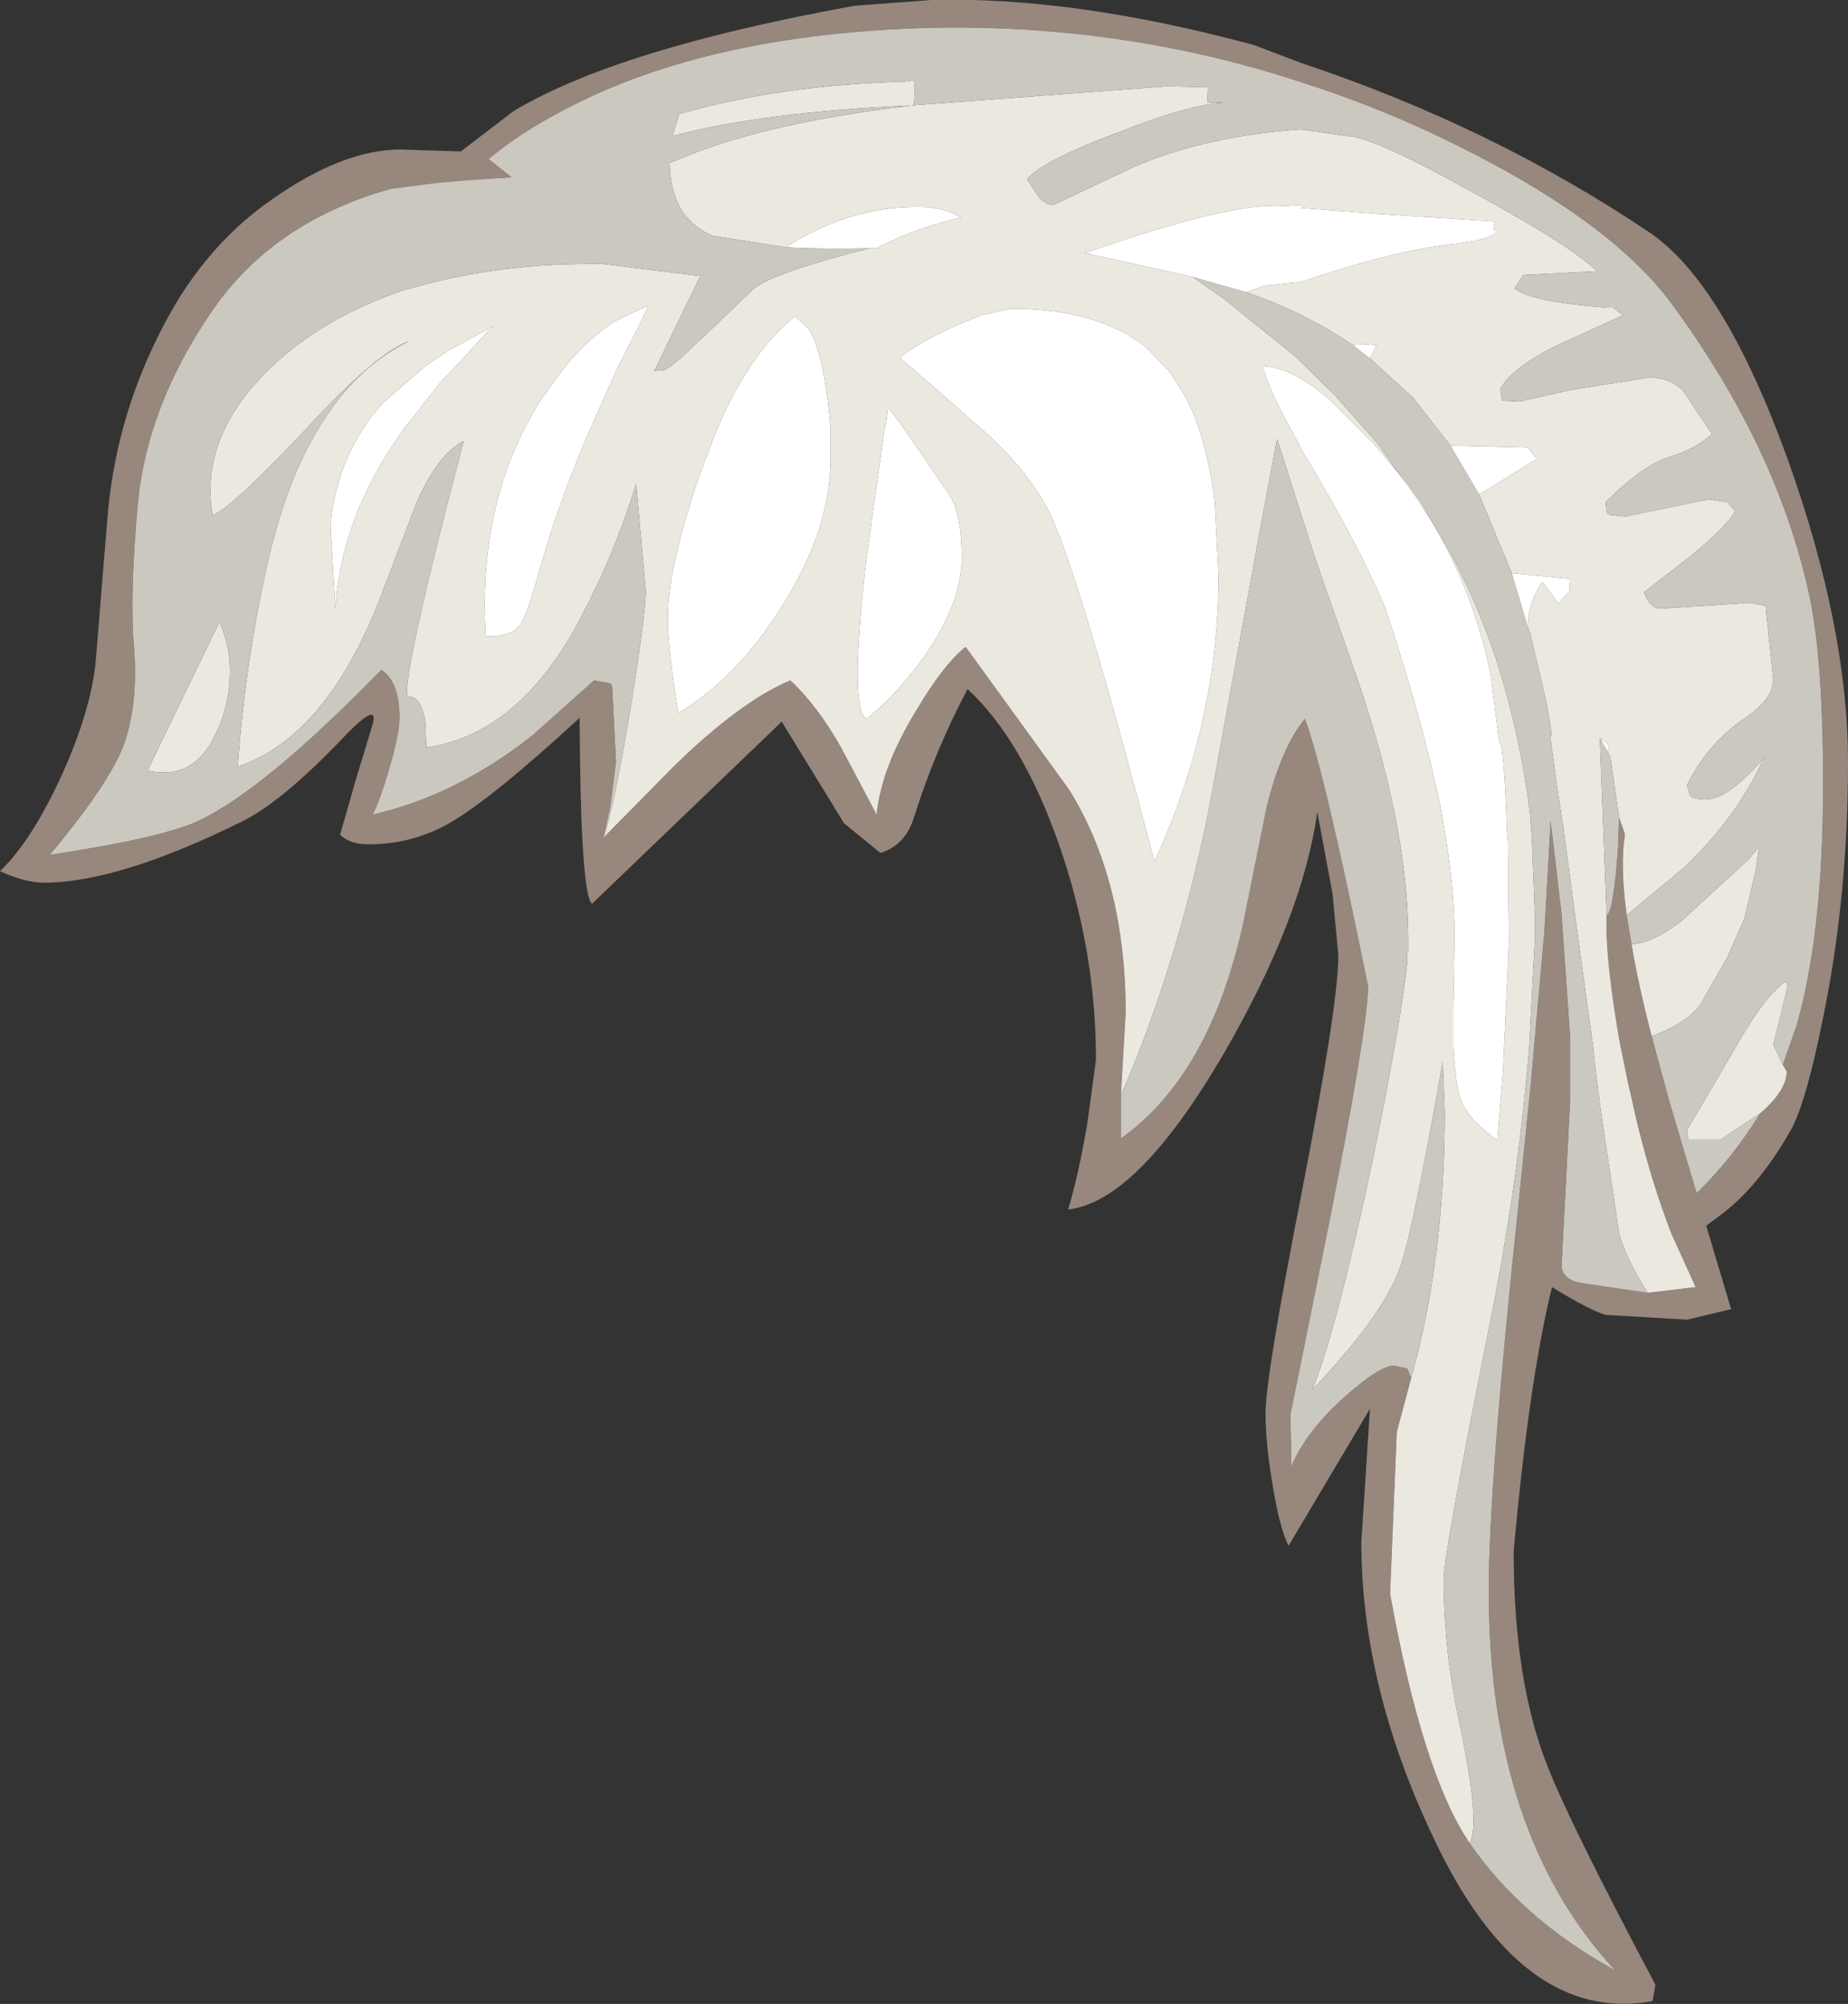 <?xml version="1.0" encoding="UTF-8" standalone="no"?>
<svg xmlns:ffdec="https://www.free-decompiler.com/flash" xmlns:xlink="http://www.w3.org/1999/xlink" ffdec:objectType="shape" height="104.55px" width="96.45px" xmlns="http://www.w3.org/2000/svg">
  <rect width="100%" height="100%" fill="#333333" stroke="none"/>
  <g transform="matrix(1.0, 0.0, 0.0, 1.0, 65.55, 49.7)">
    <path d="M20.5 -37.6 Q24.4 -35.0 27.75 -25.75 30.9 -16.95 30.9 -9.95 30.9 -3.05 29.65 3.15 28.75 7.7 27.95 9.2 26.2 12.3 24.1 13.8 L23.5 14.25 24.8 18.6 22.5 19.15 18.25 18.9 Q17.4 18.65 15.45 17.45 14.25 22.35 13.45 31.25 13.45 38.15 15.3 42.65 16.5 45.65 20.85 53.85 L20.7 54.7 Q13.85 55.95 9.25 46.15 5.5 38.25 5.5 30.75 L5.95 23.8 1.7 30.95 Q1.25 30.05 0.9 27.95 0.5 25.7 0.5 24.0 0.5 22.15 2.4 12.45 4.3 2.7 4.3 0.15 L4.0 -3.05 3.2 -7.35 Q2.45 -1.85 -1.7 5.3 -6.2 13.0 -9.8 13.4 -9.25 11.55 -8.8 8.9 L-8.35 5.6 Q-8.35 -0.15 -10.3 -5.7 -12.2 -11.1 -15.05 -13.75 -16.75 -10.55 -17.85 -7.05 -18.3 -5.6 -19.6 -5.2 L-21.5 -6.75 -24.75 -12.05 -34.65 -2.55 Q-35.25 -3.0 -35.3 -12.25 -39.85 -8.05 -42.1 -6.75 -44.05 -5.65 -46.3 -5.65 -47.3 -5.65 -47.8 -6.15 L-47.0 -8.95 -46.15 -11.75 Q-45.65 -13.3 -47.65 -11.2 -50.9 -7.8 -53.0 -6.8 -59.4 -3.65 -63.25 -3.65 -64.25 -3.65 -65.55 -4.25 -63.75 -5.95 -62.0 -10.0 -60.75 -13.0 -60.55 -15.25 L-59.95 -22.6 Q-59.55 -27.65 -57.3 -32.15 -55.1 -36.7 -51.35 -39.3 -47.65 -41.9 -44.65 -41.9 L-41.5 -41.8 -38.75 -43.9 Q-33.35 -47.15 -20.95 -49.4 L-16.95 -49.7 Q-9.55 -49.9 -0.1 -47.35 L2.4 -46.4 Q12.3 -43.1 20.5 -37.6 M19.35 -1.95 L19.6 -0.45 Q19.95 1.65 20.65 4.35 L21.6 7.85 23.0 12.55 Q24.9 10.7 26.3 8.4 27.7 7.2 27.7 6.2 L27.5 5.85 28.2 3.85 Q29.6 -0.95 29.6 -8.8 29.6 -15.2 28.9 -18.55 27.25 -26.3 21.7 -33.85 18.35 -38.4 9.4 -42.65 6.0 -44.25 2.4 -45.4 -6.85 -48.45 -16.95 -48.25 -28.55 -47.95 -36.05 -44.0 -38.45 -42.75 -40.05 -41.4 L-38.85 -40.45 -41.15 -40.3 -42.85 -40.15 -45.15 -39.85 Q-51.4 -38.1 -54.6 -33.3 -57.85 -28.5 -58.35 -23.5 -58.8 -18.55 -58.55 -15.85 -58.35 -13.15 -59.0 -11.1 -59.65 -9.05 -62.95 -5.1 -57.0 -6.0 -55.15 -6.9 -51.75 -8.5 -45.65 -14.75 -44.7 -14.15 -44.7 -12.25 -44.7 -11.4 -45.25 -9.55 -45.7 -8.0 -46.1 -7.2 -41.75 -8.2 -37.8 -11.3 L-34.55 -14.2 -33.7 -14.05 -33.6 -13.9 -33.4 -9.95 -33.7 -7.6 -34.05 -6.0 -30.35 -9.75 Q-26.85 -13.15 -24.3 -14.2 -22.9 -12.9 -21.65 -10.7 L-19.8 -7.2 Q-19.55 -9.65 -17.75 -12.6 -16.3 -15.05 -15.15 -15.95 L-9.75 -8.5 Q-6.8 -3.75 -6.8 3.15 L-7.05 7.45 -7.05 9.7 Q-2.4 6.4 -0.65 -1.6 L0.55 -7.55 Q1.3 -10.65 2.55 -12.2 3.55 -9.6 5.85 1.75 5.85 3.8 3.85 13.95 L1.8 24.1 1.85 26.8 Q2.6 25.0 4.6 23.2 6.45 21.55 7.2 21.55 L7.9 21.7 8.1 22.2 7.35 25.0 7.0 33.45 Q8.7 42.85 11.15 46.45 13.85 50.4 18.75 53.1 12.15 46.0 12.15 33.3 12.15 27.75 13.7 13.15 L14.35 6.8 14.5 5.1 15.05 -1.05 15.35 -6.3 15.35 -6.9 15.45 -6.3 15.95 -2.0 16.05 -0.55 16.4 4.4 16.4 5.05 16.4 7.7 15.95 16.4 Q16.05 17.1 17.05 17.25 L20.45 17.75 22.95 17.45 21.7 14.7 Q20.7 12.15 19.9 8.9 L19.4 6.7 19.0 4.75 Q18.4 1.35 18.3 -0.9 L18.3 -1.15 18.3 -1.95 Q18.65 -2.05 18.9 -5.5 L18.95 -7.05 19.25 -6.2 19.25 -6.1 Q19.0 -4.55 19.35 -1.95" fill="#97877d" fill-rule="evenodd" stroke="none"/>
    <path d="M-24.55 -36.8 L-28.35 -37.4 Q-30.55 -38.3 -30.6 -41.2 L-29.6 -41.6 Q-25.4 -43.3 -17.95 -44.2 -25.8 -43.85 -30.45 -42.6 L-30.1 -43.75 Q-24.95 -45.25 -18.25 -45.45 L-17.95 -45.5 Q-17.8 -45.6 -17.8 -45.0 L-17.85 -44.25 -17.95 -44.2 -4.6 -45.2 -2.5 -45.15 -2.55 -44.35 -1.6 -44.35 Q-3.5 -44.25 -6.9 -42.9 -11.1 -41.35 -11.95 -40.35 L-11.35 -39.45 Q-11.05 -39.05 -10.6 -39.0 L-6.35 -41.0 Q-2.65 -42.6 2.35 -42.95 L4.75 -42.6 Q6.05 -42.6 11.35 -39.65 16.5 -36.85 17.8 -35.55 L13.95 -35.35 13.5 -34.65 Q14.35 -33.95 18.35 -33.65 L18.65 -33.65 19.15 -33.25 15.55 -31.6 Q13.3 -30.45 12.75 -29.4 L12.85 -28.8 13.75 -28.75 16.4 -29.35 20.5 -30.0 Q21.65 -30.0 22.3 -29.3 L23.8 -27.05 Q22.9 -26.25 21.55 -25.85 20.15 -25.4 18.25 -23.5 L18.3 -23.0 18.4 -22.85 19.25 -22.75 21.45 -23.2 23.65 -23.65 24.6 -23.5 25.0 -23.05 Q24.7 -22.35 22.7 -20.7 L20.25 -18.8 Q20.55 -17.95 21.15 -17.95 L25.75 -18.25 26.6 -18.1 27.0 -14.25 Q27.0 -13.25 25.55 -12.25 23.6 -10.95 22.5 -8.75 L22.65 -8.2 Q22.8 -8.0 23.5 -8.0 24.65 -8.0 26.5 -10.15 25.15 -7.1 22.3 -4.4 L19.35 -1.95 Q19.0 -4.55 19.25 -6.1 L19.3 -6.15 19.25 -6.2 18.95 -7.05 18.5 -10.2 18.35 -10.5 18.45 -10.65 18.35 -10.9 17.95 -11.2 18.3 -1.95 18.3 -1.15 18.3 -0.9 Q18.4 1.35 19.0 4.75 L19.4 6.7 19.9 8.9 Q20.7 12.15 21.7 14.7 L22.95 17.45 20.45 17.75 Q19.35 16.05 18.95 14.65 L18.05 8.6 17.95 7.85 17.7 5.95 17.6 4.95 16.55 -2.7 16.05 -6.5 15.75 -8.4 15.35 -11.35 Q15.55 -11.0 15.15 -13.1 L15.0 -13.75 14.3 -16.7 14.2 -16.95 Q14.15 -18.15 14.95 -19.35 L15.8 -18.2 16.35 -18.85 16.4 -19.5 13.35 -19.8 11.65 -23.9 11.9 -24.05 14.65 -25.75 14.2 -26.35 10.15 -26.45 8.2 -28.95 5.95 -31.0 6.25 -31.6 6.3 -31.7 5.6 -31.75 5.05 -31.7 Q2.55 -33.4 -0.5 -34.45 L0.45 -34.8 2.4 -35.0 Q7.05 -36.6 10.2 -36.95 12.35 -37.2 12.6 -37.65 12.3 -37.7 12.45 -37.85 L12.45 -38.15 6.25 -38.55 2.35 -38.85 2.35 -39.0 1.45 -38.95 Q-0.85 -39.15 -6.7 -37.25 L-8.95 -36.5 -3.3 -35.25 -1.6 -34.05 2.0 -31.15 4.15 -29.05 6.35 -26.55 9.1 -22.65 Q11.3 -19.1 12.6 -15.1 L12.9 -14.1 Q13.85 -10.85 14.3 -7.3 L14.4 -6.0 14.55 -2.1 14.55 -0.55 14.25 5.1 14.1 6.7 Q13.55 12.65 12.2 19.4 9.8 31.35 9.8 32.7 9.8 36.35 10.6 40.1 11.75 45.5 11.15 46.45 8.7 42.85 7.0 33.45 L7.35 25.0 8.1 22.2 Q9.85 16.0 9.85 8.3 L9.75 5.7 Q8.15 14.75 7.5 16.5 6.6 18.95 2.95 22.8 4.25 19.55 6.15 10.55 7.6 3.45 7.9 0.45 L7.9 0.15 7.9 0.0 7.95 -0.1 7.95 -0.7 Q7.95 -6.95 4.9 -15.4 L3.1 -20.55 1.1 -26.8 0.25 -22.25 -2.5 -7.25 Q-4.15 0.8 -7.05 7.45 L-6.8 3.15 Q-6.8 -3.75 -9.75 -8.5 L-15.15 -15.95 Q-16.3 -15.05 -17.75 -12.6 -19.55 -9.65 -19.8 -7.2 L-21.65 -10.7 Q-22.9 -12.9 -24.3 -14.2 -26.85 -13.15 -30.35 -9.75 L-34.05 -6.0 Q-33.5 -7.6 -32.65 -12.7 -31.85 -17.65 -31.85 -18.9 L-32.35 -24.45 Q-33.5 -20.75 -35.2 -17.55 -38.4 -11.4 -43.3 -10.7 L-43.35 -12.0 Q-43.55 -13.35 -44.2 -13.35 -44.85 -13.35 -41.35 -26.7 -42.7 -26.0 -43.8 -23.5 L-45.75 -18.4 Q-48.55 -11.25 -53.15 -9.7 -52.75 -15.0 -51.7 -19.8 -49.7 -29.2 -44.2 -31.9 -45.85 -31.35 -49.5 -27.4 -53.3 -23.35 -54.45 -22.8 -55.25 -27.35 -50.6 -31.25 -48.0 -33.4 -44.35 -34.6 L-43.2 -34.9 Q-40.2 -35.7 -36.45 -35.9 L-34.25 -35.95 -29.0 -35.3 -31.4 -30.35 -30.85 -30.4 Q-30.3 -30.7 -29.25 -31.75 L-28.75 -32.2 -26.2 -34.65 Q-25.1 -35.5 -20.15 -36.75 L-19.75 -36.75 -19.6 -36.85 Q-17.75 -37.8 -15.4 -38.35 -16.25 -38.9 -17.55 -38.9 -21.2 -38.95 -24.55 -36.8 M19.6 -0.45 Q20.6 -0.45 22.15 -1.6 L25.7 -4.85 26.25 -5.5 26.1 -4.35 25.5 -1.8 24.6 0.25 23.2 2.7 Q22.4 3.75 20.65 4.35 19.95 1.65 19.6 -0.45 M26.3 8.4 L24.25 9.75 22.55 9.75 22.5 9.25 25.0 5.0 Q26.55 2.25 27.65 1.5 L27.75 1.75 27.4 3.2 27.0 4.8 27.5 5.85 27.7 6.2 Q27.7 7.2 26.3 8.4 M2.35 -26.3 L2.4 -26.2 2.85 -25.45 Q5.4 -21.15 6.7 -18.1 L6.9 -17.5 Q8.7 -12.05 9.6 -7.75 10.45 -3.35 10.35 -0.15 L10.3 2.9 10.3 4.45 10.3 4.95 Q10.4 6.75 10.65 7.55 10.95 8.6 12.6 9.8 L12.9 6.15 12.95 5.0 13.15 0.75 13.2 -0.5 13.15 -5.8 13.1 -6.4 Q12.95 -10.95 12.7 -10.95 L12.25 -14.5 12.2 -14.75 Q10.9 -20.85 6.95 -25.6 L6.15 -26.55 3.9 -28.8 Q1.9 -30.55 0.35 -30.6 0.65 -29.4 1.85 -27.25 L2.2 -26.6 2.35 -26.3 M-41.7 -30.65 L-40.2 -32.3 -39.8 -32.7 -40.15 -32.5 -42.25 -31.35 -43.35 -30.6 -45.55 -28.7 Q-47.95 -26.05 -48.3 -22.3 L-48.05 -17.95 Q-47.75 -22.8 -44.45 -27.35 L-42.6 -29.7 -41.7 -30.65 M-54.1 -17.25 Q-53.55 -16.0 -53.55 -14.75 -53.55 -12.85 -54.35 -11.3 -55.5 -8.95 -57.85 -9.5 L-54.1 -17.25 M-14.35 -33.25 L-15.7 -32.7 Q-17.55 -31.85 -18.6 -31.05 L-16.35 -29.1 -13.8 -26.85 -13.75 -26.8 Q-11.9 -25.05 -10.9 -23.2 -9.4 -20.4 -5.3 -4.75 -1.95 -12.0 -1.95 -19.65 L-2.15 -23.5 Q-2.55 -26.8 -3.65 -28.95 L-4.5 -30.3 -5.75 -31.6 Q-8.3 -33.6 -12.8 -33.6 L-14.35 -33.25 M-19.4 -27.25 L-20.35 -20.4 Q-21.25 -12.55 -20.3 -12.2 -18.45 -13.75 -17.1 -15.75 -15.35 -18.4 -15.35 -20.6 -15.35 -22.75 -15.95 -23.8 L-18.3 -27.25 -18.6 -27.65 -19.2 -28.45 -19.3 -27.65 -19.4 -27.25 M-31.7 -33.75 L-32.4 -33.45 -33.35 -33.0 Q-34.75 -32.15 -36.0 -30.65 L-36.85 -29.5 -37.45 -28.65 -37.85 -27.95 Q-40.6 -23.05 -40.2 -16.5 L-40.15 -16.5 Q-38.9 -16.45 -38.4 -17.1 -38.05 -17.6 -37.45 -19.75 -36.35 -23.7 -34.6 -27.65 L-33.95 -29.1 -33.35 -30.45 -32.15 -32.8 -31.7 -33.75 M-24.05 -33.2 Q-26.15 -31.55 -27.8 -28.05 L-28.25 -27.0 -29.1 -24.75 Q-30.7 -20.0 -30.7 -17.45 -30.7 -15.85 -30.15 -12.5 -27.1 -14.3 -24.75 -18.05 -22.2 -22.05 -22.2 -25.8 L-22.2 -27.25 Q-22.3 -28.8 -22.55 -30.15 L-22.6 -30.35 Q-22.9 -31.85 -23.35 -32.55 L-24.05 -33.2" fill="#ebe8e0" fill-rule="evenodd" stroke="none"/>
    <path d="M19.35 -1.95 L22.3 -4.4 Q25.15 -7.1 26.5 -10.15 24.65 -8.0 23.5 -8.0 22.8 -8.0 22.65 -8.2 L22.5 -8.75 Q23.6 -10.95 25.55 -12.25 27.0 -13.25 27.0 -14.25 L26.6 -18.1 25.75 -18.25 21.15 -17.95 Q20.55 -17.95 20.25 -18.8 L22.7 -20.7 Q24.7 -22.35 25.0 -23.05 L24.6 -23.5 23.65 -23.65 21.45 -23.2 19.25 -22.75 18.4 -22.85 18.3 -23.0 18.25 -23.5 Q20.15 -25.4 21.55 -25.85 22.9 -26.25 23.8 -27.05 L22.3 -29.3 Q21.65 -30.0 20.5 -30.0 L16.4 -29.35 13.75 -28.75 12.85 -28.8 12.75 -29.4 Q13.3 -30.45 15.55 -31.6 L19.15 -33.25 18.65 -33.65 18.35 -33.65 Q14.35 -33.95 13.5 -34.65 L13.95 -35.35 17.8 -35.55 Q16.5 -36.85 11.35 -39.65 6.05 -42.6 4.75 -42.6 L2.35 -42.95 Q-2.65 -42.6 -6.35 -41.0 L-10.6 -39.0 Q-11.05 -39.05 -11.35 -39.45 L-11.95 -40.35 Q-11.1 -41.35 -6.9 -42.9 -3.5 -44.25 -1.6 -44.35 L-2.55 -44.35 -2.5 -45.15 -4.6 -45.2 -17.95 -44.2 -17.85 -44.25 -17.8 -45.0 Q-17.8 -45.6 -17.95 -45.5 L-18.25 -45.45 Q-24.95 -45.25 -30.1 -43.75 L-30.45 -42.6 Q-25.8 -43.85 -17.95 -44.2 -25.4 -43.3 -29.6 -41.6 L-30.6 -41.2 Q-30.55 -38.3 -28.35 -37.4 L-24.55 -36.8 Q-22.7 -36.7 -20.15 -36.75 -25.1 -35.5 -26.2 -34.65 L-28.75 -32.2 -29.25 -31.75 Q-30.3 -30.7 -30.85 -30.4 L-31.4 -30.35 -29.0 -35.3 -34.25 -35.95 -36.45 -35.9 Q-40.2 -35.7 -43.2 -34.9 L-44.35 -34.6 Q-48.0 -33.4 -50.6 -31.25 -55.25 -27.35 -54.45 -22.8 -53.3 -23.35 -49.5 -27.4 -45.85 -31.35 -44.2 -31.9 -49.7 -29.2 -51.7 -19.8 -52.75 -15.0 -53.15 -9.7 -48.55 -11.25 -45.75 -18.4 L-43.8 -23.5 Q-42.7 -26.0 -41.35 -26.7 -44.85 -13.35 -44.2 -13.35 -43.55 -13.35 -43.35 -12.0 L-43.3 -10.7 Q-38.4 -11.4 -35.2 -17.55 -33.5 -20.75 -32.35 -24.45 L-31.85 -18.9 Q-31.85 -17.65 -32.65 -12.7 -33.5 -7.6 -34.05 -6.0 L-33.7 -7.6 -33.4 -9.95 -33.6 -13.9 -33.7 -14.05 -34.55 -14.2 -37.8 -11.3 Q-41.75 -8.2 -46.1 -7.2 -45.7 -8.0 -45.25 -9.55 -44.7 -11.4 -44.7 -12.25 -44.7 -14.15 -45.65 -14.75 -51.75 -8.5 -55.15 -6.9 -57.0 -6.0 -62.95 -5.1 -59.65 -9.05 -59.0 -11.1 -58.35 -13.15 -58.55 -15.85 -58.8 -18.55 -58.35 -23.5 -57.85 -28.5 -54.6 -33.3 -51.4 -38.1 -45.15 -39.85 L-42.85 -40.15 -41.15 -40.3 -38.85 -40.45 -40.05 -41.4 Q-38.45 -42.75 -36.05 -44.0 -28.55 -47.95 -16.95 -48.25 -6.85 -48.45 2.4 -45.4 6.0 -44.25 9.4 -42.65 18.35 -38.4 21.7 -33.85 27.25 -26.3 28.9 -18.55 29.6 -15.2 29.6 -8.8 29.6 -0.95 28.2 3.85 L27.5 5.85 27.0 4.8 27.4 3.2 27.75 1.75 27.65 1.5 Q26.55 2.25 25.0 5.0 L22.5 9.25 22.55 9.75 24.25 9.75 26.3 8.4 Q24.9 10.7 23.0 12.55 L21.6 7.85 20.65 4.35 Q22.4 3.75 23.2 2.7 L24.6 0.25 25.5 -1.8 26.1 -4.35 26.25 -5.5 25.7 -4.85 22.15 -1.6 Q20.6 -0.45 19.6 -0.45 L19.35 -1.95 M-3.3 -35.25 L-0.5 -34.45 Q2.55 -33.4 5.05 -31.7 L5.95 -31.0 8.2 -28.95 10.15 -26.45 11.65 -23.9 13.35 -19.8 14.2 -16.95 14.3 -16.7 15.0 -13.75 15.15 -13.1 Q15.55 -11.0 15.35 -11.35 L15.75 -8.4 16.05 -6.5 16.55 -2.7 17.6 4.95 17.7 5.95 17.95 7.85 18.05 8.6 18.95 14.65 Q19.35 16.05 20.45 17.75 L17.05 17.25 Q16.05 17.1 15.95 16.4 L16.4 7.7 16.4 5.05 16.4 4.4 16.05 -0.55 15.95 -2.0 15.45 -6.3 15.35 -6.9 15.35 -6.3 15.05 -1.05 14.5 5.1 14.35 6.8 13.7 13.15 Q12.15 27.75 12.15 33.3 12.15 46.0 18.75 53.1 13.85 50.4 11.15 46.45 11.75 45.5 10.6 40.1 9.8 36.35 9.8 32.7 9.8 31.35 12.2 19.4 13.55 12.65 14.1 6.7 L14.25 5.1 14.55 -0.55 14.55 -2.1 14.4 -6.0 14.3 -7.3 Q13.85 -10.85 12.9 -14.1 L12.6 -15.1 Q11.3 -19.1 9.1 -22.65 L6.35 -26.55 4.15 -29.05 2.0 -31.15 -1.6 -34.05 -3.3 -35.25 M18.3 -1.95 L17.95 -11.2 18.35 -10.5 18.5 -10.2 18.95 -7.05 18.9 -5.5 Q18.65 -2.05 18.3 -1.95 M-7.05 7.45 Q-4.15 0.8 -2.5 -7.25 L0.25 -22.25 1.1 -26.8 3.1 -20.55 4.9 -15.4 Q7.95 -6.95 7.95 -0.7 L7.95 -0.1 7.9 0.0 7.9 0.15 7.9 0.45 Q7.6 3.45 6.15 10.55 4.25 19.55 2.95 22.8 6.6 18.95 7.5 16.5 8.15 14.75 9.75 5.7 L9.85 8.3 Q9.85 16.0 8.1 22.2 L7.9 21.7 7.2 21.55 Q6.45 21.55 4.6 23.2 2.6 25.0 1.85 26.8 L1.8 24.1 3.85 13.95 Q5.85 3.8 5.85 1.75 3.55 -9.6 2.55 -12.2 1.3 -10.65 0.55 -7.55 L-0.65 -1.6 Q-2.4 6.4 -7.05 9.7 L-7.05 7.45 M-54.1 -17.25 L-57.85 -9.5 Q-55.5 -8.95 -54.35 -11.3 -53.55 -12.85 -53.55 -14.75 -53.55 -16.0 -54.1 -17.25" fill="#cbc8c0" fill-rule="evenodd" stroke="none"/>
    <path d="M-20.15 -36.75 Q-22.7 -36.7 -24.55 -36.8 -21.2 -38.95 -17.55 -38.9 -16.25 -38.9 -15.4 -38.35 -17.75 -37.8 -19.6 -36.85 L-19.75 -36.75 -20.15 -36.75 M-3.3 -35.25 L-8.95 -36.5 -6.7 -37.25 Q-0.85 -39.15 1.45 -38.95 L2.35 -39.0 2.35 -38.85 6.25 -38.55 12.45 -38.15 12.45 -37.85 Q12.3 -37.7 12.6 -37.65 12.35 -37.2 10.2 -36.95 7.05 -36.6 2.4 -35.0 L0.45 -34.8 -0.5 -34.45 -3.3 -35.25 M5.05 -31.7 L5.6 -31.75 6.3 -31.7 6.25 -31.6 5.95 -31.0 5.05 -31.7 M10.15 -26.45 L14.2 -26.35 14.65 -25.75 11.9 -24.05 11.65 -23.9 10.15 -26.45 M13.35 -19.8 L16.4 -19.5 16.35 -18.85 15.8 -18.2 14.95 -19.35 Q14.15 -18.15 14.2 -16.95 L13.35 -19.8 M17.95 -11.2 L18.35 -10.9 18.45 -10.65 18.35 -10.5 17.95 -11.2 M19.25 -6.2 L19.3 -6.15 19.25 -6.1 19.25 -6.2 M2.35 -26.3 L2.2 -26.6 1.85 -27.25 Q0.65 -29.4 0.35 -30.6 1.9 -30.55 3.9 -28.8 L6.15 -26.55 6.95 -25.6 Q10.9 -20.85 12.2 -14.75 L12.25 -14.5 12.7 -10.95 Q12.95 -10.95 13.1 -6.4 L13.15 -5.8 13.2 -0.5 13.15 0.75 12.95 5.0 12.9 6.15 12.6 9.8 Q10.95 8.6 10.65 7.55 10.4 6.75 10.3 4.95 L10.3 4.45 10.3 2.9 10.35 -0.15 Q10.45 -3.35 9.6 -7.75 8.7 -12.05 6.9 -17.5 L6.7 -18.1 Q5.4 -21.15 2.85 -25.45 L2.4 -26.2 2.35 -26.3 M-41.7 -30.65 L-42.6 -29.7 -44.45 -27.35 Q-47.75 -22.8 -48.05 -17.95 L-48.3 -22.3 Q-47.95 -26.05 -45.55 -28.7 L-43.35 -30.6 -42.25 -31.35 -40.15 -32.5 -39.8 -32.7 -40.2 -32.3 -41.7 -30.65 M-24.05 -33.2 L-23.35 -32.55 Q-22.9 -31.85 -22.6 -30.35 L-22.55 -30.15 Q-22.3 -28.8 -22.2 -27.25 L-22.2 -25.8 Q-22.2 -22.05 -24.75 -18.05 -27.1 -14.3 -30.15 -12.5 -30.7 -15.85 -30.7 -17.45 -30.7 -20.0 -29.1 -24.75 L-28.25 -27.0 -27.8 -28.05 Q-26.15 -31.55 -24.05 -33.2 M-31.7 -33.75 L-32.15 -32.8 -33.35 -30.45 -33.95 -29.1 -34.6 -27.65 Q-36.35 -23.7 -37.45 -19.75 -38.05 -17.6 -38.4 -17.1 -38.9 -16.45 -40.15 -16.5 L-40.2 -16.5 Q-40.6 -23.05 -37.85 -27.95 L-37.45 -28.65 -36.85 -29.5 -36.0 -30.65 Q-34.75 -32.15 -33.35 -33.0 L-32.4 -33.45 -31.7 -33.75 M-19.4 -27.25 L-19.3 -27.65 -19.2 -28.45 -18.6 -27.65 -18.3 -27.25 -15.95 -23.8 Q-15.35 -22.75 -15.35 -20.6 -15.35 -18.4 -17.1 -15.75 -18.45 -13.75 -20.3 -12.2 -21.25 -12.55 -20.35 -20.4 L-19.4 -27.25 M-14.35 -33.25 L-12.8 -33.6 Q-8.3 -33.6 -5.75 -31.6 L-4.5 -30.3 -3.65 -28.95 Q-2.55 -26.8 -2.15 -23.5 L-1.95 -19.65 Q-1.95 -12.0 -5.3 -4.75 -9.4 -20.4 -10.9 -23.2 -11.9 -25.05 -13.75 -26.8 L-13.8 -26.85 -16.35 -29.1 -18.6 -31.05 Q-17.55 -31.85 -15.7 -32.7 L-14.35 -33.25" fill="#ffffff" fill-rule="evenodd" stroke="none"/>
  </g>
</svg>
